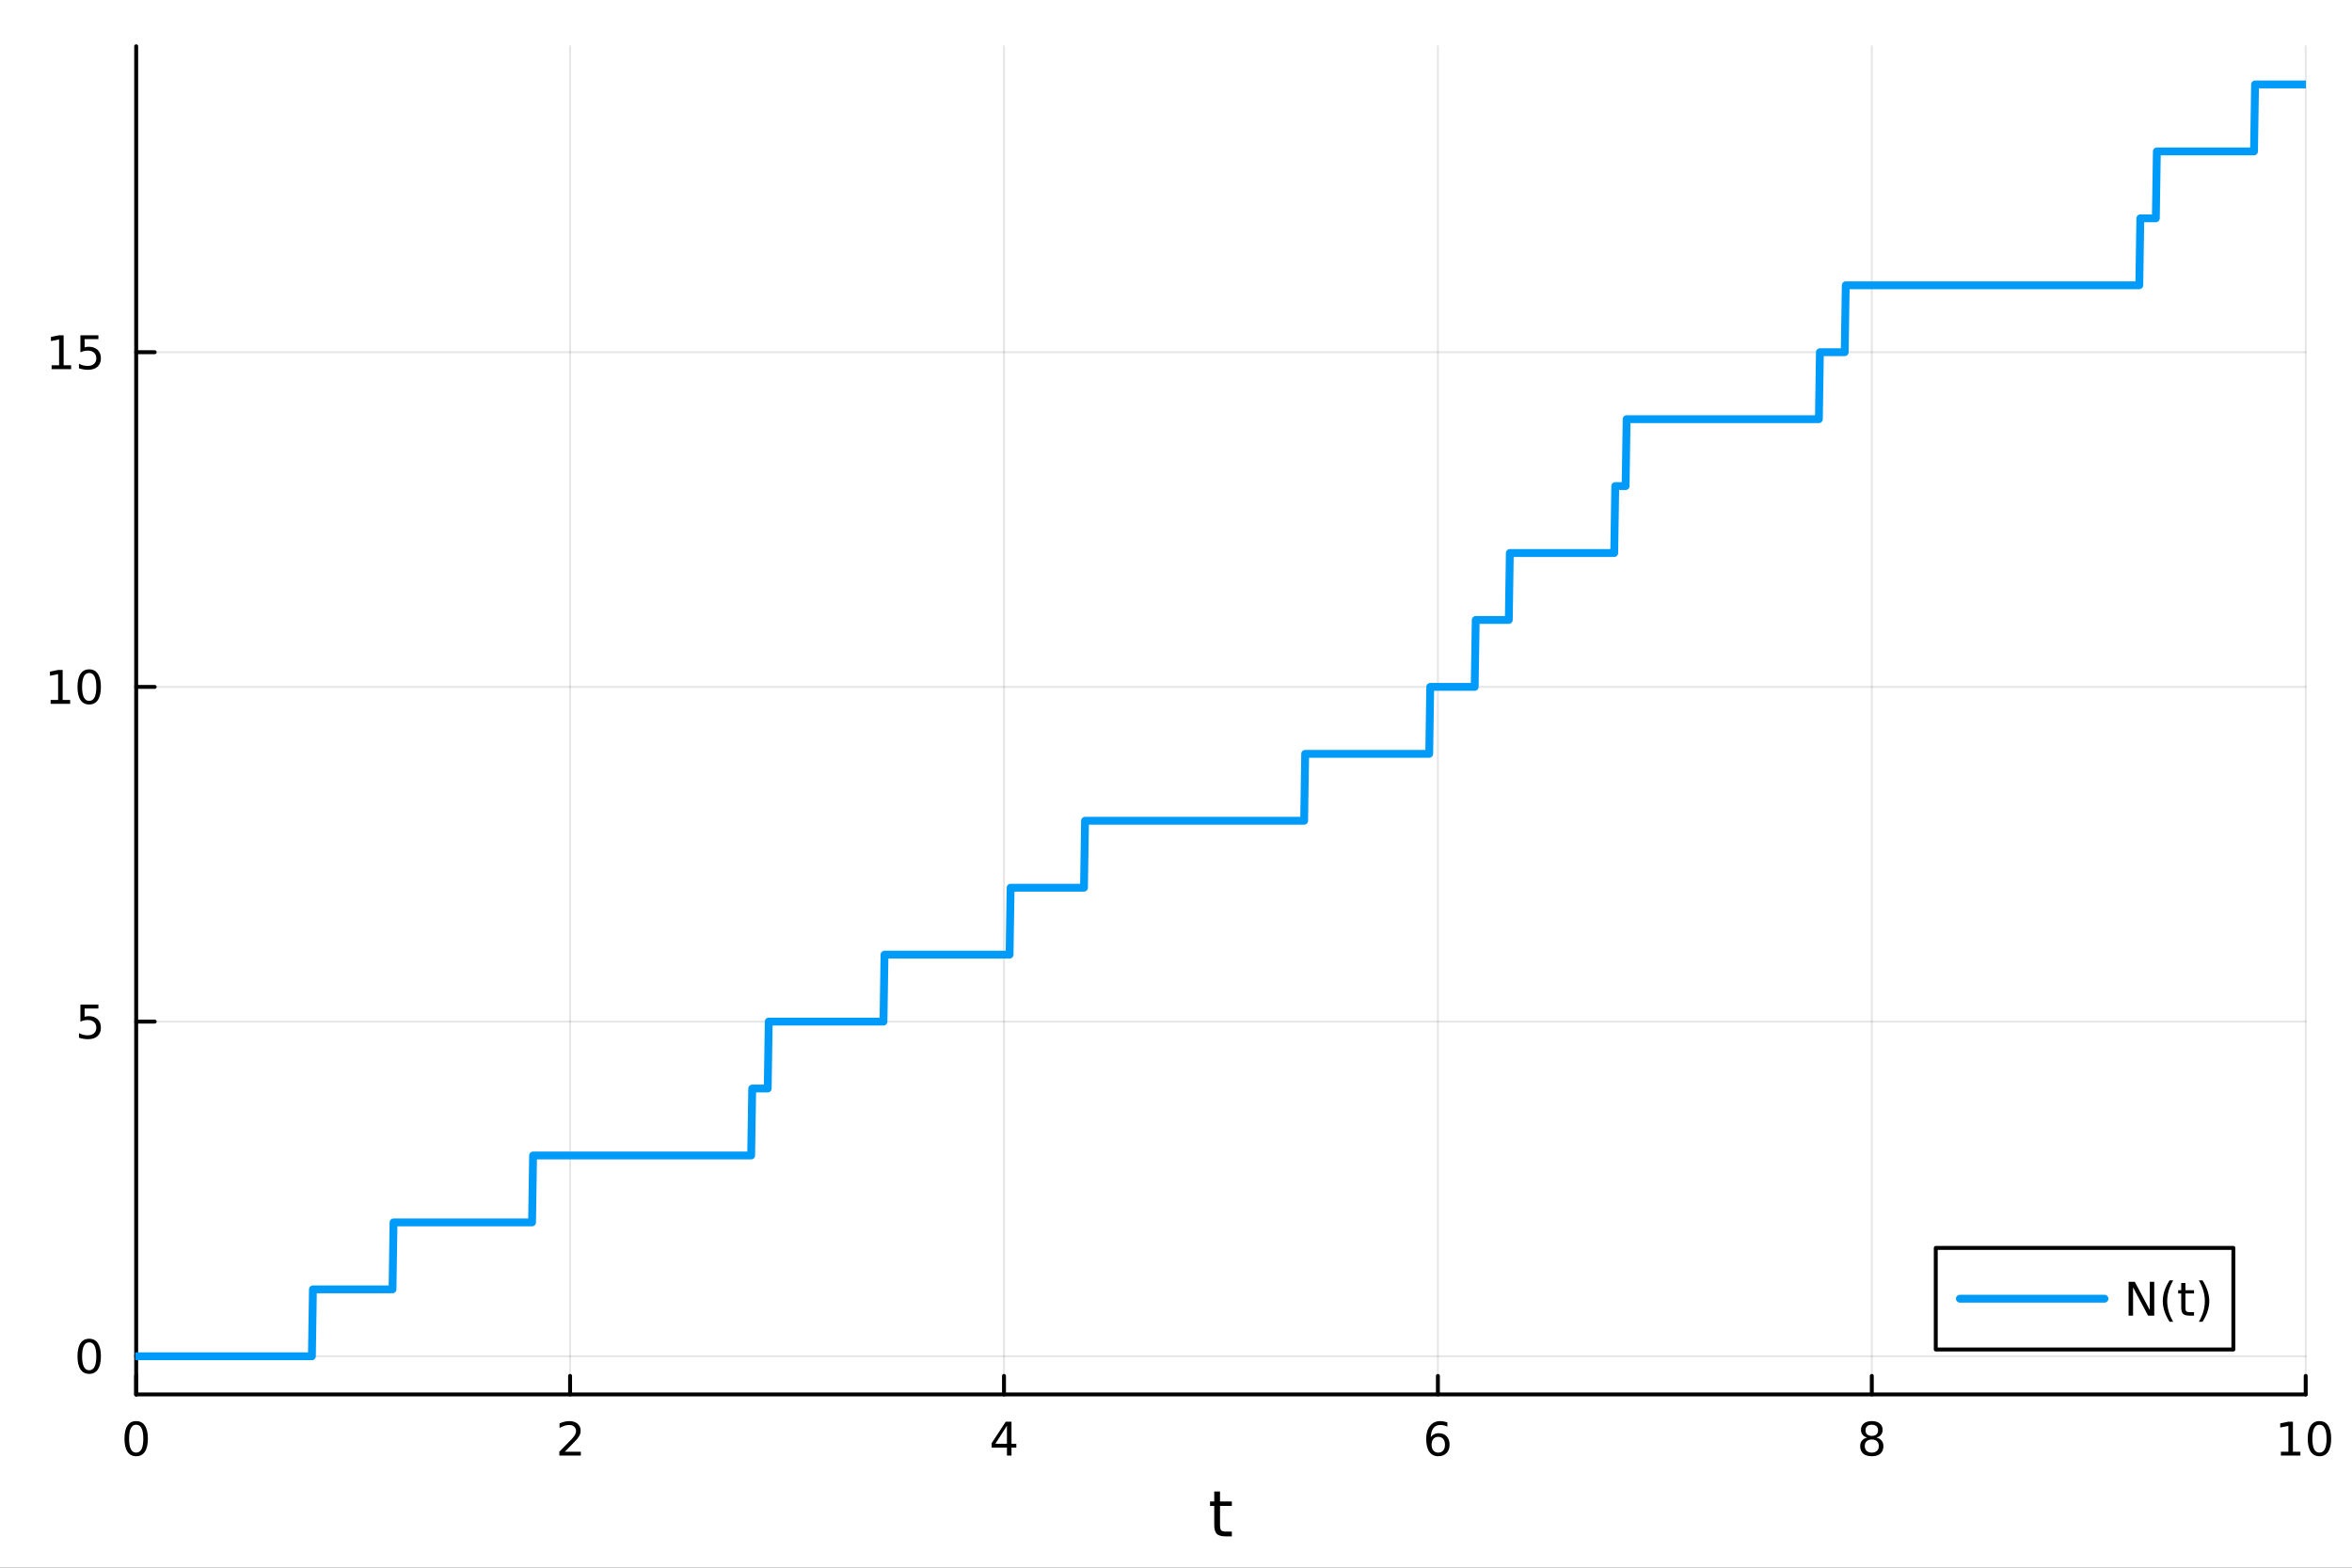 <?xml version="1.0" encoding="utf-8"?>
<svg xmlns="http://www.w3.org/2000/svg" xmlns:xlink="http://www.w3.org/1999/xlink" width="600" height="400" viewBox="0 0 2400 1600">
<rect x="0" y="0" width="2400" height="1600" fill="#333333" stroke="none"/>
<defs>
  <clipPath id="clip190">
    <rect x="0" y="0" width="2400" height="1600"/>
  </clipPath>
</defs>
<path clip-path="url(#clip190)" d="M0 1600 L2400 1600 L2400 0 L0 0  Z" fill="#ffffff" fill-rule="evenodd" fill-opacity="1"/>
<defs>
  <clipPath id="clip191">
    <rect x="480" y="0" width="1681" height="1600"/>
  </clipPath>
</defs>
<path clip-path="url(#clip190)" d="M138.959 1423.18 L2352.76 1423.18 L2352.76 47.244 L138.959 47.244  Z" fill="#ffffff" fill-rule="evenodd" fill-opacity="1"/>
<defs>
  <clipPath id="clip192">
    <rect x="138" y="47" width="2215" height="1377"/>
  </clipPath>
</defs>
<polyline clip-path="url(#clip192)" style="stroke:#000000; stroke-linecap:round; stroke-linejoin:round; stroke-width:2; stroke-opacity:0.1; fill:none" points="138.959,1423.18 138.959,47.244 "/>
<polyline clip-path="url(#clip192)" style="stroke:#000000; stroke-linecap:round; stroke-linejoin:round; stroke-width:2; stroke-opacity:0.1; fill:none" points="581.719,1423.18 581.719,47.244 "/>
<polyline clip-path="url(#clip192)" style="stroke:#000000; stroke-linecap:round; stroke-linejoin:round; stroke-width:2; stroke-opacity:0.1; fill:none" points="1024.48,1423.18 1024.48,47.244 "/>
<polyline clip-path="url(#clip192)" style="stroke:#000000; stroke-linecap:round; stroke-linejoin:round; stroke-width:2; stroke-opacity:0.1; fill:none" points="1467.24,1423.18 1467.24,47.244 "/>
<polyline clip-path="url(#clip192)" style="stroke:#000000; stroke-linecap:round; stroke-linejoin:round; stroke-width:2; stroke-opacity:0.1; fill:none" points="1910,1423.18 1910,47.244 "/>
<polyline clip-path="url(#clip192)" style="stroke:#000000; stroke-linecap:round; stroke-linejoin:round; stroke-width:2; stroke-opacity:0.1; fill:none" points="2352.76,1423.18 2352.76,47.244 "/>
<polyline clip-path="url(#clip190)" style="stroke:#000000; stroke-linecap:round; stroke-linejoin:round; stroke-width:4; stroke-opacity:1; fill:none" points="138.959,1423.18 2352.76,1423.18 "/>
<polyline clip-path="url(#clip190)" style="stroke:#000000; stroke-linecap:round; stroke-linejoin:round; stroke-width:4; stroke-opacity:1; fill:none" points="138.959,1423.18 138.959,1404.28 "/>
<polyline clip-path="url(#clip190)" style="stroke:#000000; stroke-linecap:round; stroke-linejoin:round; stroke-width:4; stroke-opacity:1; fill:none" points="581.719,1423.18 581.719,1404.28 "/>
<polyline clip-path="url(#clip190)" style="stroke:#000000; stroke-linecap:round; stroke-linejoin:round; stroke-width:4; stroke-opacity:1; fill:none" points="1024.48,1423.18 1024.48,1404.28 "/>
<polyline clip-path="url(#clip190)" style="stroke:#000000; stroke-linecap:round; stroke-linejoin:round; stroke-width:4; stroke-opacity:1; fill:none" points="1467.24,1423.18 1467.24,1404.28 "/>
<polyline clip-path="url(#clip190)" style="stroke:#000000; stroke-linecap:round; stroke-linejoin:round; stroke-width:4; stroke-opacity:1; fill:none" points="1910,1423.18 1910,1404.28 "/>
<polyline clip-path="url(#clip190)" style="stroke:#000000; stroke-linecap:round; stroke-linejoin:round; stroke-width:4; stroke-opacity:1; fill:none" points="2352.76,1423.18 2352.76,1404.28 "/>
<path clip-path="url(#clip190)" d="M138.959 1454.1 Q135.348 1454.1 133.52 1457.66 Q131.714 1461.2 131.714 1468.33 Q131.714 1475.44 133.52 1479.01 Q135.348 1482.55 138.959 1482.55 Q142.594 1482.55 144.399 1479.01 Q146.228 1475.44 146.228 1468.33 Q146.228 1461.2 144.399 1457.66 Q142.594 1454.1 138.959 1454.1 M138.959 1450.39 Q144.77 1450.39 147.825 1455 Q150.904 1459.58 150.904 1468.33 Q150.904 1477.06 147.825 1481.67 Q144.77 1486.25 138.959 1486.25 Q133.149 1486.25 130.071 1481.67 Q127.015 1477.06 127.015 1468.33 Q127.015 1459.58 130.071 1455 Q133.149 1450.39 138.959 1450.39 Z" fill="#000000" fill-rule="nonzero" fill-opacity="1" /><path clip-path="url(#clip190)" d="M576.372 1481.64 L592.691 1481.64 L592.691 1485.58 L570.747 1485.58 L570.747 1481.64 Q573.409 1478.89 577.992 1474.26 Q582.598 1469.61 583.779 1468.27 Q586.024 1465.74 586.904 1464.01 Q587.807 1462.25 587.807 1460.56 Q587.807 1457.8 585.862 1456.07 Q583.941 1454.33 580.839 1454.33 Q578.64 1454.33 576.186 1455.09 Q573.756 1455.86 570.978 1457.41 L570.978 1452.69 Q573.802 1451.55 576.256 1450.97 Q578.709 1450.39 580.747 1450.39 Q586.117 1450.39 589.311 1453.08 Q592.506 1455.77 592.506 1460.26 Q592.506 1462.39 591.696 1464.31 Q590.908 1466.2 588.802 1468.8 Q588.223 1469.47 585.121 1472.69 Q582.02 1475.88 576.372 1481.64 Z" fill="#000000" fill-rule="nonzero" fill-opacity="1" /><path clip-path="url(#clip190)" d="M1027.49 1455.09 L1015.68 1473.54 L1027.49 1473.54 L1027.49 1455.09 M1026.26 1451.02 L1032.14 1451.02 L1032.14 1473.54 L1037.07 1473.54 L1037.07 1477.43 L1032.14 1477.43 L1032.14 1485.58 L1027.49 1485.58 L1027.49 1477.43 L1011.89 1477.43 L1011.89 1472.92 L1026.26 1451.02 Z" fill="#000000" fill-rule="nonzero" fill-opacity="1" /><path clip-path="url(#clip190)" d="M1467.64 1466.44 Q1464.49 1466.44 1462.64 1468.59 Q1460.81 1470.74 1460.81 1474.49 Q1460.81 1478.22 1462.64 1480.39 Q1464.49 1482.55 1467.64 1482.55 Q1470.79 1482.55 1472.62 1480.39 Q1474.47 1478.22 1474.47 1474.49 Q1474.47 1470.74 1472.62 1468.59 Q1470.79 1466.44 1467.64 1466.44 M1476.92 1451.78 L1476.92 1456.04 Q1475.17 1455.21 1473.36 1454.77 Q1471.58 1454.33 1469.82 1454.33 Q1465.19 1454.33 1462.74 1457.45 Q1460.3 1460.58 1459.96 1466.9 Q1461.32 1464.89 1463.38 1463.82 Q1465.44 1462.73 1467.92 1462.73 Q1473.13 1462.73 1476.14 1465.9 Q1479.17 1469.05 1479.17 1474.49 Q1479.17 1479.82 1476.02 1483.03 Q1472.87 1486.25 1467.64 1486.25 Q1461.65 1486.25 1458.48 1481.67 Q1455.3 1477.06 1455.3 1468.33 Q1455.3 1460.14 1459.19 1455.28 Q1463.08 1450.39 1469.63 1450.39 Q1471.39 1450.39 1473.17 1450.74 Q1474.98 1451.09 1476.92 1451.78 Z" fill="#000000" fill-rule="nonzero" fill-opacity="1" /><path clip-path="url(#clip190)" d="M1910 1469.17 Q1906.66 1469.17 1904.74 1470.95 Q1902.84 1472.73 1902.84 1475.86 Q1902.84 1478.98 1904.74 1480.77 Q1906.66 1482.55 1910 1482.55 Q1913.33 1482.55 1915.25 1480.77 Q1917.17 1478.96 1917.17 1475.86 Q1917.17 1472.73 1915.25 1470.95 Q1913.35 1469.17 1910 1469.17 M1905.32 1467.18 Q1902.31 1466.44 1900.62 1464.38 Q1898.96 1462.32 1898.96 1459.35 Q1898.96 1455.21 1901.89 1452.8 Q1904.86 1450.39 1910 1450.39 Q1915.16 1450.39 1918.1 1452.8 Q1921.04 1455.21 1921.04 1459.35 Q1921.04 1462.32 1919.35 1464.38 Q1917.68 1466.44 1914.7 1467.18 Q1918.08 1467.96 1919.95 1470.26 Q1921.85 1472.55 1921.85 1475.86 Q1921.85 1480.88 1918.77 1483.57 Q1915.71 1486.25 1910 1486.25 Q1904.28 1486.25 1901.2 1483.57 Q1898.14 1480.88 1898.14 1475.86 Q1898.14 1472.55 1900.04 1470.26 Q1901.94 1467.96 1905.32 1467.18 M1903.61 1459.79 Q1903.61 1462.48 1905.27 1463.98 Q1906.96 1465.49 1910 1465.49 Q1913.01 1465.49 1914.7 1463.98 Q1916.41 1462.48 1916.41 1459.79 Q1916.41 1457.11 1914.7 1455.6 Q1913.01 1454.1 1910 1454.1 Q1906.96 1454.1 1905.27 1455.6 Q1903.61 1457.11 1903.61 1459.79 Z" fill="#000000" fill-rule="nonzero" fill-opacity="1" /><path clip-path="url(#clip190)" d="M2327.44 1481.64 L2335.08 1481.64 L2335.08 1455.28 L2326.77 1456.95 L2326.77 1452.69 L2335.04 1451.02 L2339.71 1451.02 L2339.71 1481.64 L2347.35 1481.64 L2347.35 1485.58 L2327.44 1485.58 L2327.44 1481.64 Z" fill="#000000" fill-rule="nonzero" fill-opacity="1" /><path clip-path="url(#clip190)" d="M2366.8 1454.1 Q2363.18 1454.1 2361.36 1457.66 Q2359.55 1461.2 2359.55 1468.33 Q2359.55 1475.44 2361.36 1479.01 Q2363.18 1482.55 2366.8 1482.55 Q2370.43 1482.55 2372.23 1479.01 Q2374.06 1475.44 2374.06 1468.33 Q2374.06 1461.2 2372.23 1457.66 Q2370.43 1454.1 2366.8 1454.1 M2366.8 1450.39 Q2372.61 1450.39 2375.66 1455 Q2378.74 1459.58 2378.74 1468.33 Q2378.74 1477.06 2375.66 1481.67 Q2372.61 1486.25 2366.8 1486.25 Q2360.99 1486.25 2357.91 1481.67 Q2354.85 1477.06 2354.85 1468.33 Q2354.85 1459.58 2357.91 1455 Q2360.99 1450.39 2366.8 1450.39 Z" fill="#000000" fill-rule="nonzero" fill-opacity="1" /><path clip-path="url(#clip190)" d="M1244.92 1522.27 L1244.92 1532.4 L1256.98 1532.4 L1256.98 1536.95 L1244.92 1536.95 L1244.92 1556.3 Q1244.92 1560.66 1246.1 1561.9 Q1247.31 1563.14 1250.97 1563.14 L1256.98 1563.14 L1256.98 1568.04 L1250.97 1568.04 Q1244.19 1568.04 1241.61 1565.53 Q1239.03 1562.98 1239.03 1556.3 L1239.03 1536.95 L1234.73 1536.95 L1234.73 1532.4 L1239.03 1532.4 L1239.03 1522.27 L1244.92 1522.27 Z" fill="#000000" fill-rule="nonzero" fill-opacity="1" /><polyline clip-path="url(#clip192)" style="stroke:#000000; stroke-linecap:round; stroke-linejoin:round; stroke-width:2; stroke-opacity:0.1; fill:none" points="138.959,1384.24 2352.76,1384.24 "/>
<polyline clip-path="url(#clip192)" style="stroke:#000000; stroke-linecap:round; stroke-linejoin:round; stroke-width:2; stroke-opacity:0.1; fill:none" points="138.959,1042.65 2352.76,1042.65 "/>
<polyline clip-path="url(#clip192)" style="stroke:#000000; stroke-linecap:round; stroke-linejoin:round; stroke-width:2; stroke-opacity:0.1; fill:none" points="138.959,701.053 2352.76,701.053 "/>
<polyline clip-path="url(#clip192)" style="stroke:#000000; stroke-linecap:round; stroke-linejoin:round; stroke-width:2; stroke-opacity:0.1; fill:none" points="138.959,359.46 2352.76,359.46 "/>
<polyline clip-path="url(#clip190)" style="stroke:#000000; stroke-linecap:round; stroke-linejoin:round; stroke-width:4; stroke-opacity:1; fill:none" points="138.959,1423.18 138.959,47.244 "/>
<polyline clip-path="url(#clip190)" style="stroke:#000000; stroke-linecap:round; stroke-linejoin:round; stroke-width:4; stroke-opacity:1; fill:none" points="138.959,1384.24 157.857,1384.24 "/>
<polyline clip-path="url(#clip190)" style="stroke:#000000; stroke-linecap:round; stroke-linejoin:round; stroke-width:4; stroke-opacity:1; fill:none" points="138.959,1042.65 157.857,1042.65 "/>
<polyline clip-path="url(#clip190)" style="stroke:#000000; stroke-linecap:round; stroke-linejoin:round; stroke-width:4; stroke-opacity:1; fill:none" points="138.959,701.053 157.857,701.053 "/>
<polyline clip-path="url(#clip190)" style="stroke:#000000; stroke-linecap:round; stroke-linejoin:round; stroke-width:4; stroke-opacity:1; fill:none" points="138.959,359.46 157.857,359.46 "/>
<path clip-path="url(#clip190)" d="M91.015 1370.04 Q87.404 1370.04 85.575 1373.6 Q83.77 1377.14 83.77 1384.27 Q83.77 1391.38 85.575 1394.94 Q87.404 1398.49 91.015 1398.49 Q94.649 1398.49 96.455 1394.94 Q98.284 1391.38 98.284 1384.27 Q98.284 1377.14 96.455 1373.6 Q94.649 1370.04 91.015 1370.04 M91.015 1366.33 Q96.825 1366.33 99.881 1370.94 Q102.959 1375.52 102.959 1384.27 Q102.959 1393 99.881 1397.61 Q96.825 1402.19 91.015 1402.19 Q85.205 1402.19 82.126 1397.61 Q79.071 1393 79.071 1384.27 Q79.071 1375.52 82.126 1370.94 Q85.205 1366.33 91.015 1366.33 Z" fill="#000000" fill-rule="nonzero" fill-opacity="1" /><path clip-path="url(#clip190)" d="M82.057 1025.37 L100.413 1025.37 L100.413 1029.3 L86.339 1029.3 L86.339 1037.77 Q87.358 1037.43 88.376 1037.26 Q89.395 1037.08 90.413 1037.08 Q96.2 1037.08 99.58 1040.25 Q102.959 1043.42 102.959 1048.84 Q102.959 1054.42 99.487 1057.52 Q96.015 1060.6 89.696 1060.6 Q87.52 1060.6 85.251 1060.23 Q83.006 1059.86 80.598 1059.12 L80.598 1054.42 Q82.682 1055.55 84.904 1056.11 Q87.126 1056.66 89.603 1056.66 Q93.608 1056.66 95.946 1054.56 Q98.284 1052.45 98.284 1048.84 Q98.284 1045.23 95.946 1043.12 Q93.608 1041.01 89.603 1041.01 Q87.728 1041.01 85.853 1041.43 Q84.001 1041.85 82.057 1042.73 L82.057 1025.37 Z" fill="#000000" fill-rule="nonzero" fill-opacity="1" /><path clip-path="url(#clip190)" d="M51.663 714.398 L59.302 714.398 L59.302 688.032 L50.992 689.699 L50.992 685.439 L59.256 683.773 L63.932 683.773 L63.932 714.398 L71.571 714.398 L71.571 718.333 L51.663 718.333 L51.663 714.398 Z" fill="#000000" fill-rule="nonzero" fill-opacity="1" /><path clip-path="url(#clip190)" d="M91.015 686.851 Q87.404 686.851 85.575 690.416 Q83.77 693.958 83.77 701.087 Q83.77 708.194 85.575 711.759 Q87.404 715.3 91.015 715.3 Q94.649 715.3 96.455 711.759 Q98.284 708.194 98.284 701.087 Q98.284 693.958 96.455 690.416 Q94.649 686.851 91.015 686.851 M91.015 683.148 Q96.825 683.148 99.881 687.754 Q102.959 692.337 102.959 701.087 Q102.959 709.814 99.881 714.421 Q96.825 719.004 91.015 719.004 Q85.205 719.004 82.126 714.421 Q79.071 709.814 79.071 701.087 Q79.071 692.337 82.126 687.754 Q85.205 683.148 91.015 683.148 Z" fill="#000000" fill-rule="nonzero" fill-opacity="1" /><path clip-path="url(#clip190)" d="M52.659 372.805 L60.298 372.805 L60.298 346.439 L51.987 348.106 L51.987 343.847 L60.251 342.18 L64.927 342.18 L64.927 372.805 L72.566 372.805 L72.566 376.74 L52.659 376.74 L52.659 372.805 Z" fill="#000000" fill-rule="nonzero" fill-opacity="1" /><path clip-path="url(#clip190)" d="M82.057 342.18 L100.413 342.18 L100.413 346.115 L86.339 346.115 L86.339 354.587 Q87.358 354.24 88.376 354.078 Q89.395 353.893 90.413 353.893 Q96.2 353.893 99.58 357.064 Q102.959 360.235 102.959 365.652 Q102.959 371.231 99.487 374.333 Q96.015 377.411 89.696 377.411 Q87.52 377.411 85.251 377.041 Q83.006 376.67 80.598 375.93 L80.598 371.231 Q82.682 372.365 84.904 372.92 Q87.126 373.476 89.603 373.476 Q93.608 373.476 95.946 371.37 Q98.284 369.263 98.284 365.652 Q98.284 362.041 95.946 359.934 Q93.608 357.828 89.603 357.828 Q87.728 357.828 85.853 358.245 Q84.001 358.661 82.057 359.541 L82.057 342.18 Z" fill="#000000" fill-rule="nonzero" fill-opacity="1" /><polyline clip-path="url(#clip192)" style="stroke:#009af9; stroke-linecap:round; stroke-linejoin:round; stroke-width:8; stroke-opacity:1; fill:none" points="138.959,1384.24 140.014,1384.24 141.069,1384.24 142.124,1384.24 143.178,1384.24 144.233,1384.24 145.288,1384.24 146.342,1384.24 147.397,1384.24 148.452,1384.24 149.506,1384.24 150.561,1384.24 151.616,1384.24 152.67,1384.24 153.725,1384.24 154.78,1384.24 155.834,1384.24 156.889,1384.24 157.944,1384.24 158.999,1384.24 160.053,1384.24 161.108,1384.24 162.163,1384.24 163.217,1384.24 164.272,1384.24 165.327,1384.24 166.381,1384.24 167.436,1384.24 168.491,1384.24 169.545,1384.24 170.6,1384.24 171.655,1384.24 172.71,1384.24 173.764,1384.24 174.819,1384.24 175.874,1384.24 176.928,1384.24 177.983,1384.24 179.038,1384.24 180.092,1384.24 181.147,1384.24 182.202,1384.24 183.256,1384.24 184.311,1384.24 185.366,1384.24 186.421,1384.24 187.475,1384.24 188.53,1384.24 189.585,1384.24 190.639,1384.24 191.694,1384.24 192.749,1384.24 193.803,1384.24 194.858,1384.24 195.913,1384.24 196.967,1384.24 198.022,1384.24 199.077,1384.24 200.132,1384.24 201.186,1384.24 202.241,1384.24 203.296,1384.24 204.35,1384.24 205.405,1384.24 206.46,1384.24 207.514,1384.24 208.569,1384.24 209.624,1384.24 210.678,1384.24 211.733,1384.24 212.788,1384.24 213.843,1384.24 214.897,1384.24 215.952,1384.24 217.007,1384.24 218.061,1384.24 219.116,1384.24 220.171,1384.24 221.225,1384.24 222.28,1384.24 223.335,1384.24 224.389,1384.24 225.444,1384.24 226.499,1384.24 227.553,1384.24 228.608,1384.24 229.663,1384.24 230.718,1384.24 231.772,1384.24 232.827,1384.24 233.882,1384.24 234.936,1384.24 235.991,1384.24 237.046,1384.24 238.1,1384.24 239.155,1384.24 240.21,1384.24 241.264,1384.24 242.319,1384.24 243.374,1384.24 244.429,1384.24 245.483,1384.24 246.538,1384.24 247.593,1384.24 248.647,1384.24 249.702,1384.24 250.757,1384.24 251.811,1384.24 252.866,1384.24 253.921,1384.24 254.975,1384.24 256.03,1384.24 257.085,1384.24 258.14,1384.24 259.194,1384.24 260.249,1384.24 261.304,1384.24 262.358,1384.24 263.413,1384.24 264.468,1384.24 265.522,1384.24 266.577,1384.24 267.632,1384.24 268.686,1384.24 269.741,1384.24 270.796,1384.24 271.851,1384.24 272.905,1384.24 273.96,1384.24 275.015,1384.24 276.069,1384.24 277.124,1384.24 278.179,1384.24 279.233,1384.24 280.288,1384.24 281.343,1384.24 282.397,1384.24 283.452,1384.24 284.507,1384.24 285.561,1384.24 286.616,1384.24 287.671,1384.24 288.726,1384.24 289.78,1384.24 290.835,1384.24 291.89,1384.24 292.944,1384.24 293.999,1384.24 295.054,1384.24 296.108,1384.24 297.163,1384.24 298.218,1384.24 299.272,1384.24 300.327,1384.24 301.382,1384.24 302.437,1384.24 303.491,1384.24 304.546,1384.24 305.601,1384.24 306.655,1384.24 307.71,1384.24 308.765,1384.24 309.819,1384.24 310.874,1384.24 311.929,1384.24 312.983,1384.24 314.038,1384.24 315.093,1384.24 316.148,1384.24 317.202,1384.24 318.257,1384.24 319.312,1315.92 320.366,1315.92 321.421,1315.92 322.476,1315.92 323.53,1315.92 324.585,1315.92 325.64,1315.92 326.694,1315.92 327.749,1315.92 328.804,1315.92 329.859,1315.92 330.913,1315.92 331.968,1315.92 333.023,1315.92 334.077,1315.92 335.132,1315.92 336.187,1315.92 337.241,1315.92 338.296,1315.92 339.351,1315.92 340.405,1315.92 341.46,1315.92 342.515,1315.92 343.569,1315.92 344.624,1315.92 345.679,1315.92 346.734,1315.92 347.788,1315.92 348.843,1315.92 349.898,1315.92 350.952,1315.92 352.007,1315.92 353.062,1315.92 354.116,1315.92 355.171,1315.92 356.226,1315.92 357.28,1315.92 358.335,1315.92 359.39,1315.92 360.445,1315.92 361.499,1315.92 362.554,1315.92 363.609,1315.92 364.663,1315.92 365.718,1315.92 366.773,1315.92 367.827,1315.92 368.882,1315.92 369.937,1315.92 370.991,1315.92 372.046,1315.92 373.101,1315.92 374.156,1315.92 375.21,1315.92 376.265,1315.92 377.32,1315.92 378.374,1315.92 379.429,1315.92 380.484,1315.92 381.538,1315.92 382.593,1315.92 383.648,1315.92 384.702,1315.92 385.757,1315.92 386.812,1315.92 387.867,1315.92 388.921,1315.92 389.976,1315.92 391.031,1315.92 392.085,1315.92 393.14,1315.92 394.195,1315.92 395.249,1315.92 396.304,1315.92 397.359,1315.92 398.413,1315.92 399.468,1315.92 400.523,1315.92 401.578,1247.6 402.632,1247.6 403.687,1247.6 404.742,1247.6 405.796,1247.6 406.851,1247.6 407.906,1247.6 408.96,1247.6 410.015,1247.6 411.07,1247.6 412.124,1247.6 413.179,1247.6 414.234,1247.6 415.288,1247.6 416.343,1247.6 417.398,1247.6 418.453,1247.6 419.507,1247.6 420.562,1247.6 421.617,1247.6 422.671,1247.6 423.726,1247.6 424.781,1247.6 425.835,1247.6 426.89,1247.6 427.945,1247.6 428.999,1247.6 430.054,1247.6 431.109,1247.6 432.164,1247.6 433.218,1247.6 434.273,1247.6 435.328,1247.6 436.382,1247.6 437.437,1247.6 438.492,1247.6 439.546,1247.6 440.601,1247.6 441.656,1247.6 442.71,1247.6 443.765,1247.6 444.82,1247.6 445.875,1247.6 446.929,1247.6 447.984,1247.6 449.039,1247.6 450.093,1247.6 451.148,1247.6 452.203,1247.6 453.257,1247.6 454.312,1247.6 455.367,1247.6 456.421,1247.6 457.476,1247.6 458.531,1247.6 459.586,1247.6 460.64,1247.6 461.695,1247.6 462.75,1247.6 463.804,1247.6 464.859,1247.6 465.914,1247.6 466.968,1247.6 468.023,1247.6 469.078,1247.6 470.132,1247.6 471.187,1247.6 472.242,1247.6 473.296,1247.6 474.351,1247.6 475.406,1247.6 476.461,1247.6 477.515,1247.6 478.57,1247.6 479.625,1247.6 480.679,1247.6 481.734,1247.6 482.789,1247.6 483.843,1247.6 484.898,1247.6 485.953,1247.6 487.007,1247.6 488.062,1247.6 489.117,1247.6 490.172,1247.6 491.226,1247.6 492.281,1247.6 493.336,1247.6 494.39,1247.6 495.445,1247.6 496.5,1247.6 497.554,1247.6 498.609,1247.6 499.664,1247.6 500.718,1247.6 501.773,1247.6 502.828,1247.6 503.883,1247.6 504.937,1247.6 505.992,1247.6 507.047,1247.6 508.101,1247.6 509.156,1247.6 510.211,1247.6 511.265,1247.6 512.32,1247.6 513.375,1247.6 514.429,1247.6 515.484,1247.6 516.539,1247.6 517.594,1247.6 518.648,1247.6 519.703,1247.6 520.758,1247.6 521.812,1247.6 522.867,1247.6 523.922,1247.6 524.976,1247.6 526.031,1247.6 527.086,1247.6 528.14,1247.6 529.195,1247.6 530.25,1247.6 531.305,1247.6 532.359,1247.6 533.414,1247.6 534.469,1247.6 535.523,1247.6 536.578,1247.6 537.633,1247.6 538.687,1247.6 539.742,1247.6 540.797,1247.6 541.851,1247.6 542.906,1247.6 543.961,1179.28 545.015,1179.28 546.07,1179.28 547.125,1179.28 548.18,1179.28 549.234,1179.28 550.289,1179.28 551.344,1179.28 552.398,1179.28 553.453,1179.28 554.508,1179.28 555.562,1179.28 556.617,1179.28 557.672,1179.28 558.726,1179.28 559.781,1179.28 560.836,1179.28 561.891,1179.28 562.945,1179.28 564,1179.28 565.055,1179.28 566.109,1179.28 567.164,1179.28 568.219,1179.28 569.273,1179.28 570.328,1179.28 571.383,1179.28 572.437,1179.28 573.492,1179.28 574.547,1179.28 575.602,1179.28 576.656,1179.28 577.711,1179.28 578.766,1179.28 579.82,1179.28 580.875,1179.28 581.93,1179.28 582.984,1179.28 584.039,1179.28 585.094,1179.28 586.148,1179.28 587.203,1179.28 588.258,1179.28 589.313,1179.28 590.367,1179.28 591.422,1179.28 592.477,1179.28 593.531,1179.28 594.586,1179.28 595.641,1179.28 596.695,1179.28 597.75,1179.28 598.805,1179.28 599.859,1179.28 600.914,1179.28 601.969,1179.28 603.023,1179.28 604.078,1179.28 605.133,1179.28 606.188,1179.28 607.242,1179.28 608.297,1179.28 609.352,1179.28 610.406,1179.28 611.461,1179.28 612.516,1179.28 613.57,1179.28 614.625,1179.28 615.68,1179.28 616.734,1179.28 617.789,1179.28 618.844,1179.28 619.899,1179.28 620.953,1179.28 622.008,1179.28 623.063,1179.28 624.117,1179.28 625.172,1179.28 626.227,1179.28 627.281,1179.28 628.336,1179.28 629.391,1179.28 630.445,1179.28 631.5,1179.28 632.555,1179.28 633.61,1179.28 634.664,1179.28 635.719,1179.28 636.774,1179.28 637.828,1179.28 638.883,1179.28 639.938,1179.28 640.992,1179.28 642.047,1179.28 643.102,1179.28 644.156,1179.28 645.211,1179.28 646.266,1179.28 647.321,1179.28 648.375,1179.28 649.43,1179.28 650.485,1179.28 651.539,1179.28 652.594,1179.28 653.649,1179.28 654.703,1179.28 655.758,1179.28 656.813,1179.28 657.867,1179.28 658.922,1179.28 659.977,1179.28 661.031,1179.28 662.086,1179.28 663.141,1179.28 664.196,1179.28 665.25,1179.28 666.305,1179.28 667.36,1179.28 668.414,1179.28 669.469,1179.28 670.524,1179.28 671.578,1179.28 672.633,1179.28 673.688,1179.28 674.742,1179.28 675.797,1179.28 676.852,1179.28 677.907,1179.28 678.961,1179.28 680.016,1179.28 681.071,1179.28 682.125,1179.28 683.18,1179.28 684.235,1179.28 685.289,1179.28 686.344,1179.28 687.399,1179.28 688.453,1179.28 689.508,1179.28 690.563,1179.28 691.618,1179.28 692.672,1179.28 693.727,1179.28 694.782,1179.28 695.836,1179.28 696.891,1179.28 697.946,1179.28 699,1179.28 700.055,1179.28 701.11,1179.28 702.164,1179.28 703.219,1179.28 704.274,1179.28 705.329,1179.28 706.383,1179.28 707.438,1179.28 708.493,1179.28 709.547,1179.28 710.602,1179.28 711.657,1179.28 712.711,1179.28 713.766,1179.28 714.821,1179.28 715.875,1179.28 716.93,1179.28 717.985,1179.28 719.04,1179.28 720.094,1179.28 721.149,1179.28 722.204,1179.28 723.258,1179.28 724.313,1179.28 725.368,1179.28 726.422,1179.28 727.477,1179.28 728.532,1179.28 729.586,1179.28 730.641,1179.28 731.696,1179.28 732.75,1179.28 733.805,1179.28 734.86,1179.28 735.915,1179.28 736.969,1179.28 738.024,1179.28 739.079,1179.28 740.133,1179.28 741.188,1179.28 742.243,1179.28 743.297,1179.28 744.352,1179.28 745.407,1179.28 746.461,1179.28 747.516,1179.28 748.571,1179.28 749.626,1179.28 750.68,1179.28 751.735,1179.28 752.79,1179.28 753.844,1179.28 754.899,1179.28 755.954,1179.28 757.008,1179.28 758.063,1179.28 759.118,1179.28 760.172,1179.28 761.227,1179.28 762.282,1179.28 763.337,1179.28 764.391,1179.28 765.446,1179.28 766.501,1179.28 767.555,1110.96 768.61,1110.96 769.665,1110.96 770.719,1110.96 771.774,1110.96 772.829,1110.96 773.883,1110.96 774.938,1110.96 775.993,1110.96 777.048,1110.96 778.102,1110.96 779.157,1110.96 780.212,1110.96 781.266,1110.96 782.321,1110.96 783.376,1110.96 784.43,1042.65 785.485,1042.65 786.54,1042.65 787.594,1042.65 788.649,1042.65 789.704,1042.65 790.758,1042.65 791.813,1042.65 792.868,1042.65 793.923,1042.65 794.977,1042.65 796.032,1042.65 797.087,1042.65 798.141,1042.65 799.196,1042.65 800.251,1042.65 801.305,1042.65 802.36,1042.65 803.415,1042.65 804.469,1042.65 805.524,1042.65 806.579,1042.65 807.634,1042.65 808.688,1042.65 809.743,1042.65 810.798,1042.65 811.852,1042.65 812.907,1042.65 813.962,1042.65 815.016,1042.65 816.071,1042.65 817.126,1042.65 818.18,1042.65 819.235,1042.65 820.29,1042.65 821.345,1042.65 822.399,1042.65 823.454,1042.65 824.509,1042.65 825.563,1042.65 826.618,1042.65 827.673,1042.65 828.727,1042.65 829.782,1042.65 830.837,1042.65 831.891,1042.65 832.946,1042.65 834.001,1042.65 835.056,1042.65 836.11,1042.65 837.165,1042.65 838.22,1042.65 839.274,1042.65 840.329,1042.65 841.384,1042.65 842.438,1042.65 843.493,1042.65 844.548,1042.65 845.602,1042.65 846.657,1042.65 847.712,1042.65 848.767,1042.65 849.821,1042.65 850.876,1042.65 851.931,1042.65 852.985,1042.65 854.04,1042.65 855.095,1042.65 856.149,1042.65 857.204,1042.65 858.259,1042.65 859.313,1042.65 860.368,1042.65 861.423,1042.65 862.477,1042.65 863.532,1042.65 864.587,1042.65 865.642,1042.65 866.696,1042.65 867.751,1042.65 868.806,1042.65 869.86,1042.65 870.915,1042.65 871.97,1042.65 873.024,1042.65 874.079,1042.65 875.134,1042.65 876.188,1042.65 877.243,1042.65 878.298,1042.65 879.353,1042.65 880.407,1042.65 881.462,1042.65 882.517,1042.65 883.571,1042.65 884.626,1042.65 885.681,1042.65 886.735,1042.65 887.79,1042.65 888.845,1042.65 889.899,1042.65 890.954,1042.65 892.009,1042.65 893.064,1042.65 894.118,1042.65 895.173,1042.65 896.228,1042.65 897.282,1042.65 898.337,1042.65 899.392,1042.65 900.446,1042.65 901.501,1042.65 902.556,974.327 903.61,974.327 904.665,974.327 905.72,974.327 906.775,974.327 907.829,974.327 908.884,974.327 909.939,974.327 910.993,974.327 912.048,974.327 913.103,974.327 914.157,974.327 915.212,974.327 916.267,974.327 917.321,974.327 918.376,974.327 919.431,974.327 920.485,974.327 921.54,974.327 922.595,974.327 923.65,974.327 924.704,974.327 925.759,974.327 926.814,974.327 927.868,974.327 928.923,974.327 929.978,974.327 931.032,974.327 932.087,974.327 933.142,974.327 934.196,974.327 935.251,974.327 936.306,974.327 937.361,974.327 938.415,974.327 939.47,974.327 940.525,974.327 941.579,974.327 942.634,974.327 943.689,974.327 944.743,974.327 945.798,974.327 946.853,974.327 947.907,974.327 948.962,974.327 950.017,974.327 951.072,974.327 952.126,974.327 953.181,974.327 954.236,974.327 955.29,974.327 956.345,974.327 957.4,974.327 958.454,974.327 959.509,974.327 960.564,974.327 961.618,974.327 962.673,974.327 963.728,974.327 964.783,974.327 965.837,974.327 966.892,974.327 967.947,974.327 969.001,974.327 970.056,974.327 971.111,974.327 972.165,974.327 973.22,974.327 974.275,974.327 975.329,974.327 976.384,974.327 977.439,974.327 978.493,974.327 979.548,974.327 980.603,974.327 981.658,974.327 982.712,974.327 983.767,974.327 984.822,974.327 985.876,974.327 986.931,974.327 987.986,974.327 989.04,974.327 990.095,974.327 991.15,974.327 992.204,974.327 993.259,974.327 994.314,974.327 995.369,974.327 996.423,974.327 997.478,974.327 998.533,974.327 999.587,974.327 1000.64,974.327 1001.7,974.327 1002.75,974.327 1003.81,974.327 1004.86,974.327 1005.92,974.327 1006.97,974.327 1008.02,974.327 1009.08,974.327 1010.13,974.327 1011.19,974.327 1012.24,974.327 1013.3,974.327 1014.35,974.327 1015.41,974.327 1016.46,974.327 1017.52,974.327 1018.57,974.327 1019.63,974.327 1020.68,974.327 1021.74,974.327 1022.79,974.327 1023.85,974.327 1024.9,974.327 1025.95,974.327 1027.01,974.327 1028.06,974.327 1029.12,974.327 1030.17,974.327 1031.23,906.008 1032.28,906.008 1033.34,906.008 1034.39,906.008 1035.45,906.008 1036.5,906.008 1037.56,906.008 1038.61,906.008 1039.67,906.008 1040.72,906.008 1041.77,906.008 1042.83,906.008 1043.88,906.008 1044.94,906.008 1045.99,906.008 1047.05,906.008 1048.1,906.008 1049.16,906.008 1050.21,906.008 1051.27,906.008 1052.32,906.008 1053.38,906.008 1054.43,906.008 1055.49,906.008 1056.54,906.008 1057.6,906.008 1058.65,906.008 1059.7,906.008 1060.76,906.008 1061.81,906.008 1062.87,906.008 1063.92,906.008 1064.98,906.008 1066.03,906.008 1067.09,906.008 1068.14,906.008 1069.2,906.008 1070.25,906.008 1071.31,906.008 1072.36,906.008 1073.42,906.008 1074.47,906.008 1075.53,906.008 1076.58,906.008 1077.63,906.008 1078.69,906.008 1079.74,906.008 1080.8,906.008 1081.85,906.008 1082.91,906.008 1083.96,906.008 1085.02,906.008 1086.07,906.008 1087.13,906.008 1088.18,906.008 1089.24,906.008 1090.29,906.008 1091.35,906.008 1092.4,906.008 1093.45,906.008 1094.51,906.008 1095.56,906.008 1096.62,906.008 1097.67,906.008 1098.73,906.008 1099.78,906.008 1100.84,906.008 1101.89,906.008 1102.95,906.008 1104,906.008 1105.06,906.008 1106.11,906.008 1107.17,837.69 1108.22,837.69 1109.28,837.69 1110.33,837.69 1111.38,837.69 1112.44,837.69 1113.49,837.69 1114.55,837.69 1115.6,837.69 1116.66,837.69 1117.71,837.69 1118.77,837.69 1119.82,837.69 1120.88,837.69 1121.93,837.69 1122.99,837.69 1124.04,837.69 1125.1,837.69 1126.15,837.69 1127.2,837.69 1128.26,837.69 1129.31,837.69 1130.37,837.69 1131.42,837.69 1132.48,837.69 1133.53,837.69 1134.59,837.69 1135.64,837.69 1136.7,837.69 1137.75,837.69 1138.81,837.69 1139.86,837.69 1140.92,837.69 1141.97,837.69 1143.03,837.69 1144.08,837.69 1145.13,837.69 1146.19,837.69 1147.24,837.69 1148.3,837.69 1149.35,837.69 1150.41,837.69 1151.46,837.69 1152.52,837.69 1153.57,837.69 1154.63,837.69 1155.68,837.69 1156.74,837.69 1157.79,837.69 1158.85,837.69 1159.9,837.69 1160.96,837.69 1162.01,837.69 1163.06,837.69 1164.12,837.69 1165.17,837.69 1166.23,837.69 1167.28,837.69 1168.34,837.69 1169.39,837.69 1170.45,837.69 1171.5,837.69 1172.56,837.69 1173.61,837.69 1174.67,837.69 1175.72,837.69 1176.78,837.69 1177.83,837.69 1178.88,837.69 1179.94,837.69 1180.99,837.69 1182.05,837.69 1183.1,837.69 1184.16,837.69 1185.21,837.69 1186.27,837.69 1187.32,837.69 1188.38,837.69 1189.43,837.69 1190.49,837.69 1191.54,837.69 1192.6,837.69 1193.65,837.69 1194.71,837.69 1195.76,837.69 1196.81,837.69 1197.87,837.69 1198.92,837.69 1199.98,837.69 1201.03,837.69 1202.09,837.69 1203.14,837.69 1204.2,837.69 1205.25,837.69 1206.31,837.69 1207.36,837.69 1208.42,837.69 1209.47,837.69 1210.53,837.69 1211.58,837.69 1212.63,837.69 1213.69,837.69 1214.74,837.69 1215.8,837.69 1216.85,837.69 1217.91,837.69 1218.96,837.69 1220.02,837.69 1221.07,837.69 1222.13,837.69 1223.18,837.69 1224.24,837.69 1225.29,837.69 1226.35,837.69 1227.4,837.69 1228.46,837.69 1229.51,837.69 1230.56,837.69 1231.62,837.69 1232.67,837.69 1233.73,837.69 1234.78,837.69 1235.84,837.69 1236.89,837.69 1237.95,837.69 1239,837.69 1240.06,837.69 1241.11,837.69 1242.17,837.69 1243.22,837.69 1244.28,837.69 1245.33,837.69 1246.39,837.69 1247.44,837.69 1248.49,837.69 1249.55,837.69 1250.6,837.69 1251.66,837.69 1252.71,837.69 1253.77,837.69 1254.82,837.69 1255.88,837.69 1256.93,837.69 1257.99,837.69 1259.04,837.69 1260.1,837.69 1261.15,837.69 1262.21,837.69 1263.26,837.69 1264.31,837.69 1265.37,837.69 1266.42,837.69 1267.48,837.69 1268.53,837.69 1269.59,837.69 1270.64,837.69 1271.7,837.69 1272.75,837.69 1273.81,837.69 1274.86,837.69 1275.92,837.69 1276.97,837.69 1278.03,837.69 1279.08,837.69 1280.14,837.69 1281.19,837.69 1282.24,837.69 1283.3,837.69 1284.35,837.69 1285.41,837.69 1286.46,837.69 1287.52,837.69 1288.57,837.69 1289.63,837.69 1290.68,837.69 1291.74,837.69 1292.79,837.69 1293.85,837.69 1294.9,837.69 1295.96,837.69 1297.01,837.69 1298.06,837.69 1299.12,837.69 1300.17,837.69 1301.23,837.69 1302.28,837.69 1303.34,837.69 1304.39,837.69 1305.45,837.69 1306.5,837.69 1307.56,837.69 1308.61,837.69 1309.67,837.69 1310.72,837.69 1311.78,837.69 1312.83,837.69 1313.89,837.69 1314.94,837.69 1315.99,837.69 1317.05,837.69 1318.1,837.69 1319.16,837.69 1320.21,837.69 1321.27,837.69 1322.32,837.69 1323.38,837.69 1324.43,837.69 1325.49,837.69 1326.54,837.69 1327.6,837.69 1328.65,837.69 1329.71,837.69 1330.76,837.69 1331.81,769.371 1332.87,769.371 1333.92,769.371 1334.98,769.371 1336.03,769.371 1337.09,769.371 1338.14,769.371 1339.2,769.371 1340.25,769.371 1341.31,769.371 1342.36,769.371 1343.42,769.371 1344.47,769.371 1345.53,769.371 1346.58,769.371 1347.64,769.371 1348.69,769.371 1349.74,769.371 1350.8,769.371 1351.85,769.371 1352.91,769.371 1353.96,769.371 1355.02,769.371 1356.07,769.371 1357.13,769.371 1358.18,769.371 1359.24,769.371 1360.29,769.371 1361.35,769.371 1362.4,769.371 1363.46,769.371 1364.51,769.371 1365.57,769.371 1366.62,769.371 1367.67,769.371 1368.73,769.371 1369.78,769.371 1370.84,769.371 1371.89,769.371 1372.95,769.371 1374,769.371 1375.06,769.371 1376.11,769.371 1377.17,769.371 1378.22,769.371 1379.28,769.371 1380.33,769.371 1381.39,769.371 1382.44,769.371 1383.49,769.371 1384.55,769.371 1385.6,769.371 1386.66,769.371 1387.71,769.371 1388.77,769.371 1389.82,769.371 1390.88,769.371 1391.93,769.371 1392.99,769.371 1394.04,769.371 1395.1,769.371 1396.15,769.371 1397.21,769.371 1398.26,769.371 1399.32,769.371 1400.37,769.371 1401.42,769.371 1402.48,769.371 1403.53,769.371 1404.59,769.371 1405.64,769.371 1406.7,769.371 1407.75,769.371 1408.81,769.371 1409.86,769.371 1410.92,769.371 1411.97,769.371 1413.03,769.371 1414.08,769.371 1415.14,769.371 1416.19,769.371 1417.24,769.371 1418.3,769.371 1419.35,769.371 1420.41,769.371 1421.46,769.371 1422.52,769.371 1423.57,769.371 1424.63,769.371 1425.68,769.371 1426.74,769.371 1427.79,769.371 1428.85,769.371 1429.9,769.371 1430.96,769.371 1432.01,769.371 1433.07,769.371 1434.12,769.371 1435.17,769.371 1436.23,769.371 1437.28,769.371 1438.34,769.371 1439.39,769.371 1440.45,769.371 1441.5,769.371 1442.56,769.371 1443.61,769.371 1444.67,769.371 1445.72,769.371 1446.78,769.371 1447.83,769.371 1448.89,769.371 1449.94,769.371 1451,769.371 1452.05,769.371 1453.1,769.371 1454.16,769.371 1455.21,769.371 1456.27,769.371 1457.32,769.371 1458.38,769.371 1459.43,701.053 1460.49,701.053 1461.54,701.053 1462.6,701.053 1463.65,701.053 1464.71,701.053 1465.76,701.053 1466.82,701.053 1467.87,701.053 1468.92,701.053 1469.98,701.053 1471.03,701.053 1472.09,701.053 1473.14,701.053 1474.2,701.053 1475.25,701.053 1476.31,701.053 1477.36,701.053 1478.42,701.053 1479.47,701.053 1480.53,701.053 1481.58,701.053 1482.64,701.053 1483.69,701.053 1484.75,701.053 1485.8,701.053 1486.85,701.053 1487.91,701.053 1488.96,701.053 1490.02,701.053 1491.07,701.053 1492.13,701.053 1493.18,701.053 1494.24,701.053 1495.29,701.053 1496.35,701.053 1497.4,701.053 1498.46,701.053 1499.51,701.053 1500.57,701.053 1501.62,701.053 1502.67,701.053 1503.73,701.053 1504.78,701.053 1505.84,632.734 1506.89,632.734 1507.95,632.734 1509,632.734 1510.06,632.734 1511.11,632.734 1512.17,632.734 1513.22,632.734 1514.28,632.734 1515.33,632.734 1516.39,632.734 1517.44,632.734 1518.5,632.734 1519.55,632.734 1520.6,632.734 1521.66,632.734 1522.71,632.734 1523.77,632.734 1524.82,632.734 1525.88,632.734 1526.93,632.734 1527.99,632.734 1529.04,632.734 1530.1,632.734 1531.15,632.734 1532.21,632.734 1533.26,632.734 1534.32,632.734 1535.37,632.734 1536.43,632.734 1537.48,632.734 1538.53,632.734 1539.59,632.734 1540.64,564.416 1541.7,564.416 1542.75,564.416 1543.81,564.416 1544.86,564.416 1545.92,564.416 1546.97,564.416 1548.03,564.416 1549.08,564.416 1550.14,564.416 1551.19,564.416 1552.25,564.416 1553.3,564.416 1554.35,564.416 1555.41,564.416 1556.46,564.416 1557.52,564.416 1558.57,564.416 1559.63,564.416 1560.68,564.416 1561.74,564.416 1562.79,564.416 1563.85,564.416 1564.9,564.416 1565.96,564.416 1567.01,564.416 1568.07,564.416 1569.12,564.416 1570.18,564.416 1571.23,564.416 1572.28,564.416 1573.34,564.416 1574.39,564.416 1575.45,564.416 1576.5,564.416 1577.56,564.416 1578.61,564.416 1579.67,564.416 1580.72,564.416 1581.78,564.416 1582.83,564.416 1583.89,564.416 1584.94,564.416 1586,564.416 1587.05,564.416 1588.1,564.416 1589.16,564.416 1590.21,564.416 1591.27,564.416 1592.32,564.416 1593.38,564.416 1594.43,564.416 1595.49,564.416 1596.54,564.416 1597.6,564.416 1598.65,564.416 1599.71,564.416 1600.76,564.416 1601.82,564.416 1602.87,564.416 1603.93,564.416 1604.98,564.416 1606.03,564.416 1607.09,564.416 1608.14,564.416 1609.2,564.416 1610.25,564.416 1611.31,564.416 1612.36,564.416 1613.42,564.416 1614.47,564.416 1615.53,564.416 1616.58,564.416 1617.64,564.416 1618.69,564.416 1619.75,564.416 1620.8,564.416 1621.86,564.416 1622.91,564.416 1623.96,564.416 1625.02,564.416 1626.07,564.416 1627.13,564.416 1628.18,564.416 1629.24,564.416 1630.29,564.416 1631.35,564.416 1632.4,564.416 1633.46,564.416 1634.51,564.416 1635.57,564.416 1636.62,564.416 1637.68,564.416 1638.73,564.416 1639.78,564.416 1640.84,564.416 1641.89,564.416 1642.95,564.416 1644,564.416 1645.06,564.416 1646.11,564.416 1647.17,564.416 1648.22,496.097 1649.28,496.097 1650.33,496.097 1651.39,496.097 1652.44,496.097 1653.5,496.097 1654.55,496.097 1655.61,496.097 1656.66,496.097 1657.71,496.097 1658.77,496.097 1659.82,427.778 1660.88,427.778 1661.93,427.778 1662.99,427.778 1664.04,427.778 1665.1,427.778 1666.15,427.778 1667.21,427.778 1668.26,427.778 1669.32,427.778 1670.37,427.778 1671.43,427.778 1672.48,427.778 1673.53,427.778 1674.59,427.778 1675.64,427.778 1676.7,427.778 1677.75,427.778 1678.81,427.778 1679.86,427.778 1680.92,427.778 1681.97,427.778 1683.03,427.778 1684.08,427.778 1685.14,427.778 1686.19,427.778 1687.25,427.778 1688.3,427.778 1689.36,427.778 1690.41,427.778 1691.46,427.778 1692.52,427.778 1693.57,427.778 1694.63,427.778 1695.68,427.778 1696.74,427.778 1697.79,427.778 1698.85,427.778 1699.9,427.778 1700.96,427.778 1702.01,427.778 1703.07,427.778 1704.12,427.778 1705.18,427.778 1706.23,427.778 1707.28,427.778 1708.34,427.778 1709.39,427.778 1710.45,427.778 1711.5,427.778 1712.56,427.778 1713.61,427.778 1714.67,427.778 1715.72,427.778 1716.78,427.778 1717.83,427.778 1718.89,427.778 1719.94,427.778 1721,427.778 1722.05,427.778 1723.11,427.778 1724.16,427.778 1725.21,427.778 1726.27,427.778 1727.32,427.778 1728.38,427.778 1729.43,427.778 1730.49,427.778 1731.54,427.778 1732.6,427.778 1733.65,427.778 1734.71,427.778 1735.76,427.778 1736.82,427.778 1737.87,427.778 1738.93,427.778 1739.98,427.778 1741.04,427.778 1742.09,427.778 1743.14,427.778 1744.2,427.778 1745.25,427.778 1746.31,427.778 1747.36,427.778 1748.42,427.778 1749.47,427.778 1750.53,427.778 1751.58,427.778 1752.64,427.778 1753.69,427.778 1754.75,427.778 1755.8,427.778 1756.86,427.778 1757.91,427.778 1758.96,427.778 1760.02,427.778 1761.07,427.778 1762.13,427.778 1763.18,427.778 1764.24,427.778 1765.29,427.778 1766.35,427.778 1767.4,427.778 1768.46,427.778 1769.51,427.778 1770.57,427.778 1771.62,427.778 1772.68,427.778 1773.73,427.778 1774.79,427.778 1775.84,427.778 1776.89,427.778 1777.95,427.778 1779,427.778 1780.06,427.778 1781.11,427.778 1782.17,427.778 1783.22,427.778 1784.28,427.778 1785.33,427.778 1786.39,427.778 1787.44,427.778 1788.5,427.778 1789.55,427.778 1790.61,427.778 1791.66,427.778 1792.71,427.778 1793.77,427.778 1794.82,427.778 1795.88,427.778 1796.93,427.778 1797.99,427.778 1799.04,427.778 1800.1,427.778 1801.15,427.778 1802.21,427.778 1803.26,427.778 1804.32,427.778 1805.37,427.778 1806.43,427.778 1807.48,427.778 1808.54,427.778 1809.59,427.778 1810.64,427.778 1811.7,427.778 1812.75,427.778 1813.81,427.778 1814.86,427.778 1815.92,427.778 1816.97,427.778 1818.03,427.778 1819.08,427.778 1820.14,427.778 1821.19,427.778 1822.25,427.778 1823.3,427.778 1824.36,427.778 1825.41,427.778 1826.47,427.778 1827.52,427.778 1828.57,427.778 1829.63,427.778 1830.68,427.778 1831.74,427.778 1832.79,427.778 1833.85,427.778 1834.9,427.778 1835.96,427.778 1837.01,427.778 1838.07,427.778 1839.12,427.778 1840.18,427.778 1841.23,427.778 1842.29,427.778 1843.34,427.778 1844.39,427.778 1845.45,427.778 1846.5,427.778 1847.56,427.778 1848.61,427.778 1849.67,427.778 1850.72,427.778 1851.78,427.778 1852.83,427.778 1853.89,427.778 1854.94,427.778 1856,427.778 1857.05,359.46 1858.11,359.46 1859.16,359.46 1860.22,359.46 1861.27,359.46 1862.32,359.46 1863.38,359.46 1864.43,359.46 1865.49,359.46 1866.54,359.46 1867.6,359.46 1868.65,359.46 1869.71,359.46 1870.76,359.46 1871.82,359.46 1872.87,359.46 1873.93,359.46 1874.98,359.46 1876.04,359.46 1877.09,359.46 1878.14,359.46 1879.2,359.46 1880.25,359.46 1881.31,359.46 1882.36,359.46 1883.42,291.141 1884.47,291.141 1885.53,291.141 1886.58,291.141 1887.64,291.141 1888.69,291.141 1889.75,291.141 1890.8,291.141 1891.86,291.141 1892.91,291.141 1893.97,291.141 1895.02,291.141 1896.07,291.141 1897.13,291.141 1898.18,291.141 1899.24,291.141 1900.29,291.141 1901.35,291.141 1902.4,291.141 1903.46,291.141 1904.51,291.141 1905.57,291.141 1906.62,291.141 1907.68,291.141 1908.73,291.141 1909.79,291.141 1910.84,291.141 1911.9,291.141 1912.95,291.141 1914,291.141 1915.06,291.141 1916.11,291.141 1917.17,291.141 1918.22,291.141 1919.28,291.141 1920.33,291.141 1921.39,291.141 1922.44,291.141 1923.5,291.141 1924.55,291.141 1925.61,291.141 1926.66,291.141 1927.72,291.141 1928.77,291.141 1929.82,291.141 1930.88,291.141 1931.93,291.141 1932.99,291.141 1934.04,291.141 1935.1,291.141 1936.15,291.141 1937.21,291.141 1938.26,291.141 1939.32,291.141 1940.37,291.141 1941.43,291.141 1942.48,291.141 1943.54,291.141 1944.59,291.141 1945.65,291.141 1946.7,291.141 1947.75,291.141 1948.81,291.141 1949.86,291.141 1950.92,291.141 1951.97,291.141 1953.03,291.141 1954.08,291.141 1955.14,291.141 1956.19,291.141 1957.25,291.141 1958.3,291.141 1959.36,291.141 1960.41,291.141 1961.47,291.141 1962.52,291.141 1963.57,291.141 1964.63,291.141 1965.68,291.141 1966.74,291.141 1967.79,291.141 1968.85,291.141 1969.9,291.141 1970.96,291.141 1972.01,291.141 1973.07,291.141 1974.12,291.141 1975.18,291.141 1976.23,291.141 1977.29,291.141 1978.34,291.141 1979.4,291.141 1980.45,291.141 1981.5,291.141 1982.56,291.141 1983.61,291.141 1984.67,291.141 1985.72,291.141 1986.78,291.141 1987.83,291.141 1988.89,291.141 1989.94,291.141 1991,291.141 1992.05,291.141 1993.11,291.141 1994.16,291.141 1995.22,291.141 1996.27,291.141 1997.33,291.141 1998.38,291.141 1999.43,291.141 2000.49,291.141 2001.54,291.141 2002.6,291.141 2003.65,291.141 2004.71,291.141 2005.76,291.141 2006.82,291.141 2007.87,291.141 2008.93,291.141 2009.98,291.141 2011.04,291.141 2012.09,291.141 2013.15,291.141 2014.2,291.141 2015.25,291.141 2016.31,291.141 2017.36,291.141 2018.42,291.141 2019.47,291.141 2020.53,291.141 2021.58,291.141 2022.64,291.141 2023.69,291.141 2024.75,291.141 2025.8,291.141 2026.86,291.141 2027.91,291.141 2028.97,291.141 2030.02,291.141 2031.08,291.141 2032.13,291.141 2033.18,291.141 2034.24,291.141 2035.29,291.141 2036.35,291.141 2037.4,291.141 2038.46,291.141 2039.51,291.141 2040.57,291.141 2041.62,291.141 2042.68,291.141 2043.73,291.141 2044.79,291.141 2045.84,291.141 2046.9,291.141 2047.95,291.141 2049,291.141 2050.06,291.141 2051.11,291.141 2052.17,291.141 2053.22,291.141 2054.28,291.141 2055.33,291.141 2056.39,291.141 2057.44,291.141 2058.5,291.141 2059.55,291.141 2060.61,291.141 2061.66,291.141 2062.72,291.141 2063.77,291.141 2064.83,291.141 2065.88,291.141 2066.93,291.141 2067.99,291.141 2069.04,291.141 2070.1,291.141 2071.15,291.141 2072.21,291.141 2073.26,291.141 2074.32,291.141 2075.37,291.141 2076.43,291.141 2077.48,291.141 2078.54,291.141 2079.59,291.141 2080.65,291.141 2081.7,291.141 2082.76,291.141 2083.81,291.141 2084.86,291.141 2085.92,291.141 2086.97,291.141 2088.03,291.141 2089.08,291.141 2090.14,291.141 2091.19,291.141 2092.25,291.141 2093.3,291.141 2094.36,291.141 2095.41,291.141 2096.47,291.141 2097.52,291.141 2098.58,291.141 2099.63,291.141 2100.68,291.141 2101.74,291.141 2102.79,291.141 2103.85,291.141 2104.9,291.141 2105.96,291.141 2107.01,291.141 2108.07,291.141 2109.12,291.141 2110.18,291.141 2111.23,291.141 2112.29,291.141 2113.34,291.141 2114.4,291.141 2115.45,291.141 2116.51,291.141 2117.56,291.141 2118.61,291.141 2119.67,291.141 2120.72,291.141 2121.78,291.141 2122.83,291.141 2123.89,291.141 2124.94,291.141 2126,291.141 2127.05,291.141 2128.11,291.141 2129.16,291.141 2130.22,291.141 2131.27,291.141 2132.33,291.141 2133.38,291.141 2134.43,291.141 2135.49,291.141 2136.54,291.141 2137.6,291.141 2138.65,291.141 2139.71,291.141 2140.76,291.141 2141.82,291.141 2142.87,291.141 2143.93,291.141 2144.98,291.141 2146.04,291.141 2147.09,291.141 2148.15,291.141 2149.2,291.141 2150.26,291.141 2151.31,291.141 2152.36,291.141 2153.42,291.141 2154.47,291.141 2155.53,291.141 2156.58,291.141 2157.64,291.141 2158.69,291.141 2159.75,291.141 2160.8,291.141 2161.86,291.141 2162.91,291.141 2163.97,291.141 2165.02,291.141 2166.08,291.141 2167.13,291.141 2168.18,291.141 2169.24,291.141 2170.29,291.141 2171.35,291.141 2172.4,291.141 2173.46,291.141 2174.51,291.141 2175.57,291.141 2176.62,291.141 2177.68,291.141 2178.73,291.141 2179.79,291.141 2180.84,291.141 2181.9,291.141 2182.95,291.141 2184.01,222.823 2185.06,222.823 2186.11,222.823 2187.17,222.823 2188.22,222.823 2189.28,222.823 2190.33,222.823 2191.39,222.823 2192.44,222.823 2193.5,222.823 2194.55,222.823 2195.61,222.823 2196.66,222.823 2197.72,222.823 2198.77,222.823 2199.83,222.823 2200.88,154.504 2201.94,154.504 2202.99,154.504 2204.04,154.504 2205.1,154.504 2206.15,154.504 2207.21,154.504 2208.26,154.504 2209.32,154.504 2210.37,154.504 2211.43,154.504 2212.48,154.504 2213.54,154.504 2214.59,154.504 2215.65,154.504 2216.7,154.504 2217.76,154.504 2218.81,154.504 2219.86,154.504 2220.92,154.504 2221.97,154.504 2223.03,154.504 2224.08,154.504 2225.14,154.504 2226.19,154.504 2227.25,154.504 2228.3,154.504 2229.36,154.504 2230.41,154.504 2231.47,154.504 2232.52,154.504 2233.58,154.504 2234.63,154.504 2235.69,154.504 2236.74,154.504 2237.79,154.504 2238.85,154.504 2239.9,154.504 2240.96,154.504 2242.01,154.504 2243.07,154.504 2244.12,154.504 2245.18,154.504 2246.23,154.504 2247.29,154.504 2248.34,154.504 2249.4,154.504 2250.45,154.504 2251.51,154.504 2252.56,154.504 2253.61,154.504 2254.67,154.504 2255.72,154.504 2256.78,154.504 2257.83,154.504 2258.89,154.504 2259.94,154.504 2261,154.504 2262.05,154.504 2263.11,154.504 2264.16,154.504 2265.22,154.504 2266.27,154.504 2267.33,154.504 2268.38,154.504 2269.44,154.504 2270.49,154.504 2271.54,154.504 2272.6,154.504 2273.65,154.504 2274.71,154.504 2275.76,154.504 2276.82,154.504 2277.87,154.504 2278.93,154.504 2279.98,154.504 2281.04,154.504 2282.09,154.504 2283.15,154.504 2284.2,154.504 2285.26,154.504 2286.31,154.504 2287.37,154.504 2288.42,154.504 2289.47,154.504 2290.53,154.504 2291.58,154.504 2292.64,154.504 2293.69,154.504 2294.75,154.504 2295.8,154.504 2296.86,154.504 2297.91,154.504 2298.97,154.504 2300.02,154.504 2301.08,86.186 2302.13,86.186 2303.19,86.186 2304.24,86.186 2305.29,86.186 2306.35,86.186 2307.4,86.186 2308.46,86.186 2309.51,86.186 2310.57,86.186 2311.62,86.186 2312.68,86.186 2313.73,86.186 2314.79,86.186 2315.84,86.186 2316.9,86.186 2317.95,86.186 2319.01,86.186 2320.06,86.186 2321.12,86.186 2322.17,86.186 2323.22,86.186 2324.28,86.186 2325.33,86.186 2326.39,86.186 2327.44,86.186 2328.5,86.186 2329.55,86.186 2330.61,86.186 2331.66,86.186 2332.72,86.186 2333.77,86.186 2334.83,86.186 2335.88,86.186 2336.94,86.186 2337.99,86.186 2339.04,86.186 2340.1,86.186 2341.15,86.186 2342.21,86.186 2343.26,86.186 2344.32,86.186 2345.37,86.186 2346.43,86.186 2347.48,86.186 2348.54,86.186 2349.59,86.186 2350.65,86.186 2351.7,86.186 2352.76,86.186 "/>
<path clip-path="url(#clip190)" d="M1975.27 1377.32 L2278.96 1377.32 L2278.96 1273.64 L1975.27 1273.64  Z" fill="#ffffff" fill-rule="evenodd" fill-opacity="1"/>
<polyline clip-path="url(#clip190)" style="stroke:#000000; stroke-linecap:round; stroke-linejoin:round; stroke-width:4; stroke-opacity:1; fill:none" points="1975.27,1377.32 2278.96,1377.32 2278.96,1273.64 1975.27,1273.64 1975.27,1377.32 "/>
<polyline clip-path="url(#clip190)" style="stroke:#009af9; stroke-linecap:round; stroke-linejoin:round; stroke-width:8; stroke-opacity:1; fill:none" points="1999.87,1325.48 2147.45,1325.48 "/>
<path clip-path="url(#clip190)" d="M2172.05 1308.2 L2178.35 1308.2 L2193.67 1337.11 L2193.67 1308.2 L2198.21 1308.2 L2198.21 1342.76 L2191.91 1342.76 L2176.59 1313.84 L2176.59 1342.76 L2172.05 1342.76 L2172.05 1308.2 Z" fill="#000000" fill-rule="nonzero" fill-opacity="1" /><path clip-path="url(#clip190)" d="M2217.56 1306.78 Q2214.46 1312.11 2212.95 1317.32 Q2211.45 1322.52 2211.45 1327.87 Q2211.45 1333.22 2212.95 1338.47 Q2214.48 1343.7 2217.56 1349.01 L2213.86 1349.01 Q2210.38 1343.57 2208.65 1338.31 Q2206.93 1333.06 2206.93 1327.87 Q2206.93 1322.71 2208.65 1317.48 Q2210.36 1312.25 2213.86 1306.78 L2217.56 1306.78 Z" fill="#000000" fill-rule="nonzero" fill-opacity="1" /><path clip-path="url(#clip190)" d="M2230.04 1309.47 L2230.04 1316.83 L2238.81 1316.83 L2238.81 1320.14 L2230.04 1320.14 L2230.04 1334.21 Q2230.04 1337.38 2230.89 1338.29 Q2231.77 1339.19 2234.43 1339.19 L2238.81 1339.19 L2238.81 1342.76 L2234.43 1342.76 Q2229.5 1342.76 2227.63 1340.93 Q2225.75 1339.07 2225.75 1334.21 L2225.75 1320.14 L2222.63 1320.14 L2222.63 1316.83 L2225.75 1316.83 L2225.75 1309.47 L2230.04 1309.47 Z" fill="#000000" fill-rule="nonzero" fill-opacity="1" /><path clip-path="url(#clip190)" d="M2243.74 1306.78 L2247.44 1306.78 Q2250.92 1312.25 2252.63 1317.48 Q2254.36 1322.71 2254.36 1327.87 Q2254.36 1333.06 2252.63 1338.31 Q2250.92 1343.57 2247.44 1349.01 L2243.74 1349.01 Q2246.82 1343.7 2248.32 1338.47 Q2249.85 1333.22 2249.85 1327.87 Q2249.85 1322.52 2248.32 1317.32 Q2246.82 1312.11 2243.74 1306.78 Z" fill="#000000" fill-rule="nonzero" fill-opacity="1" /></svg>
